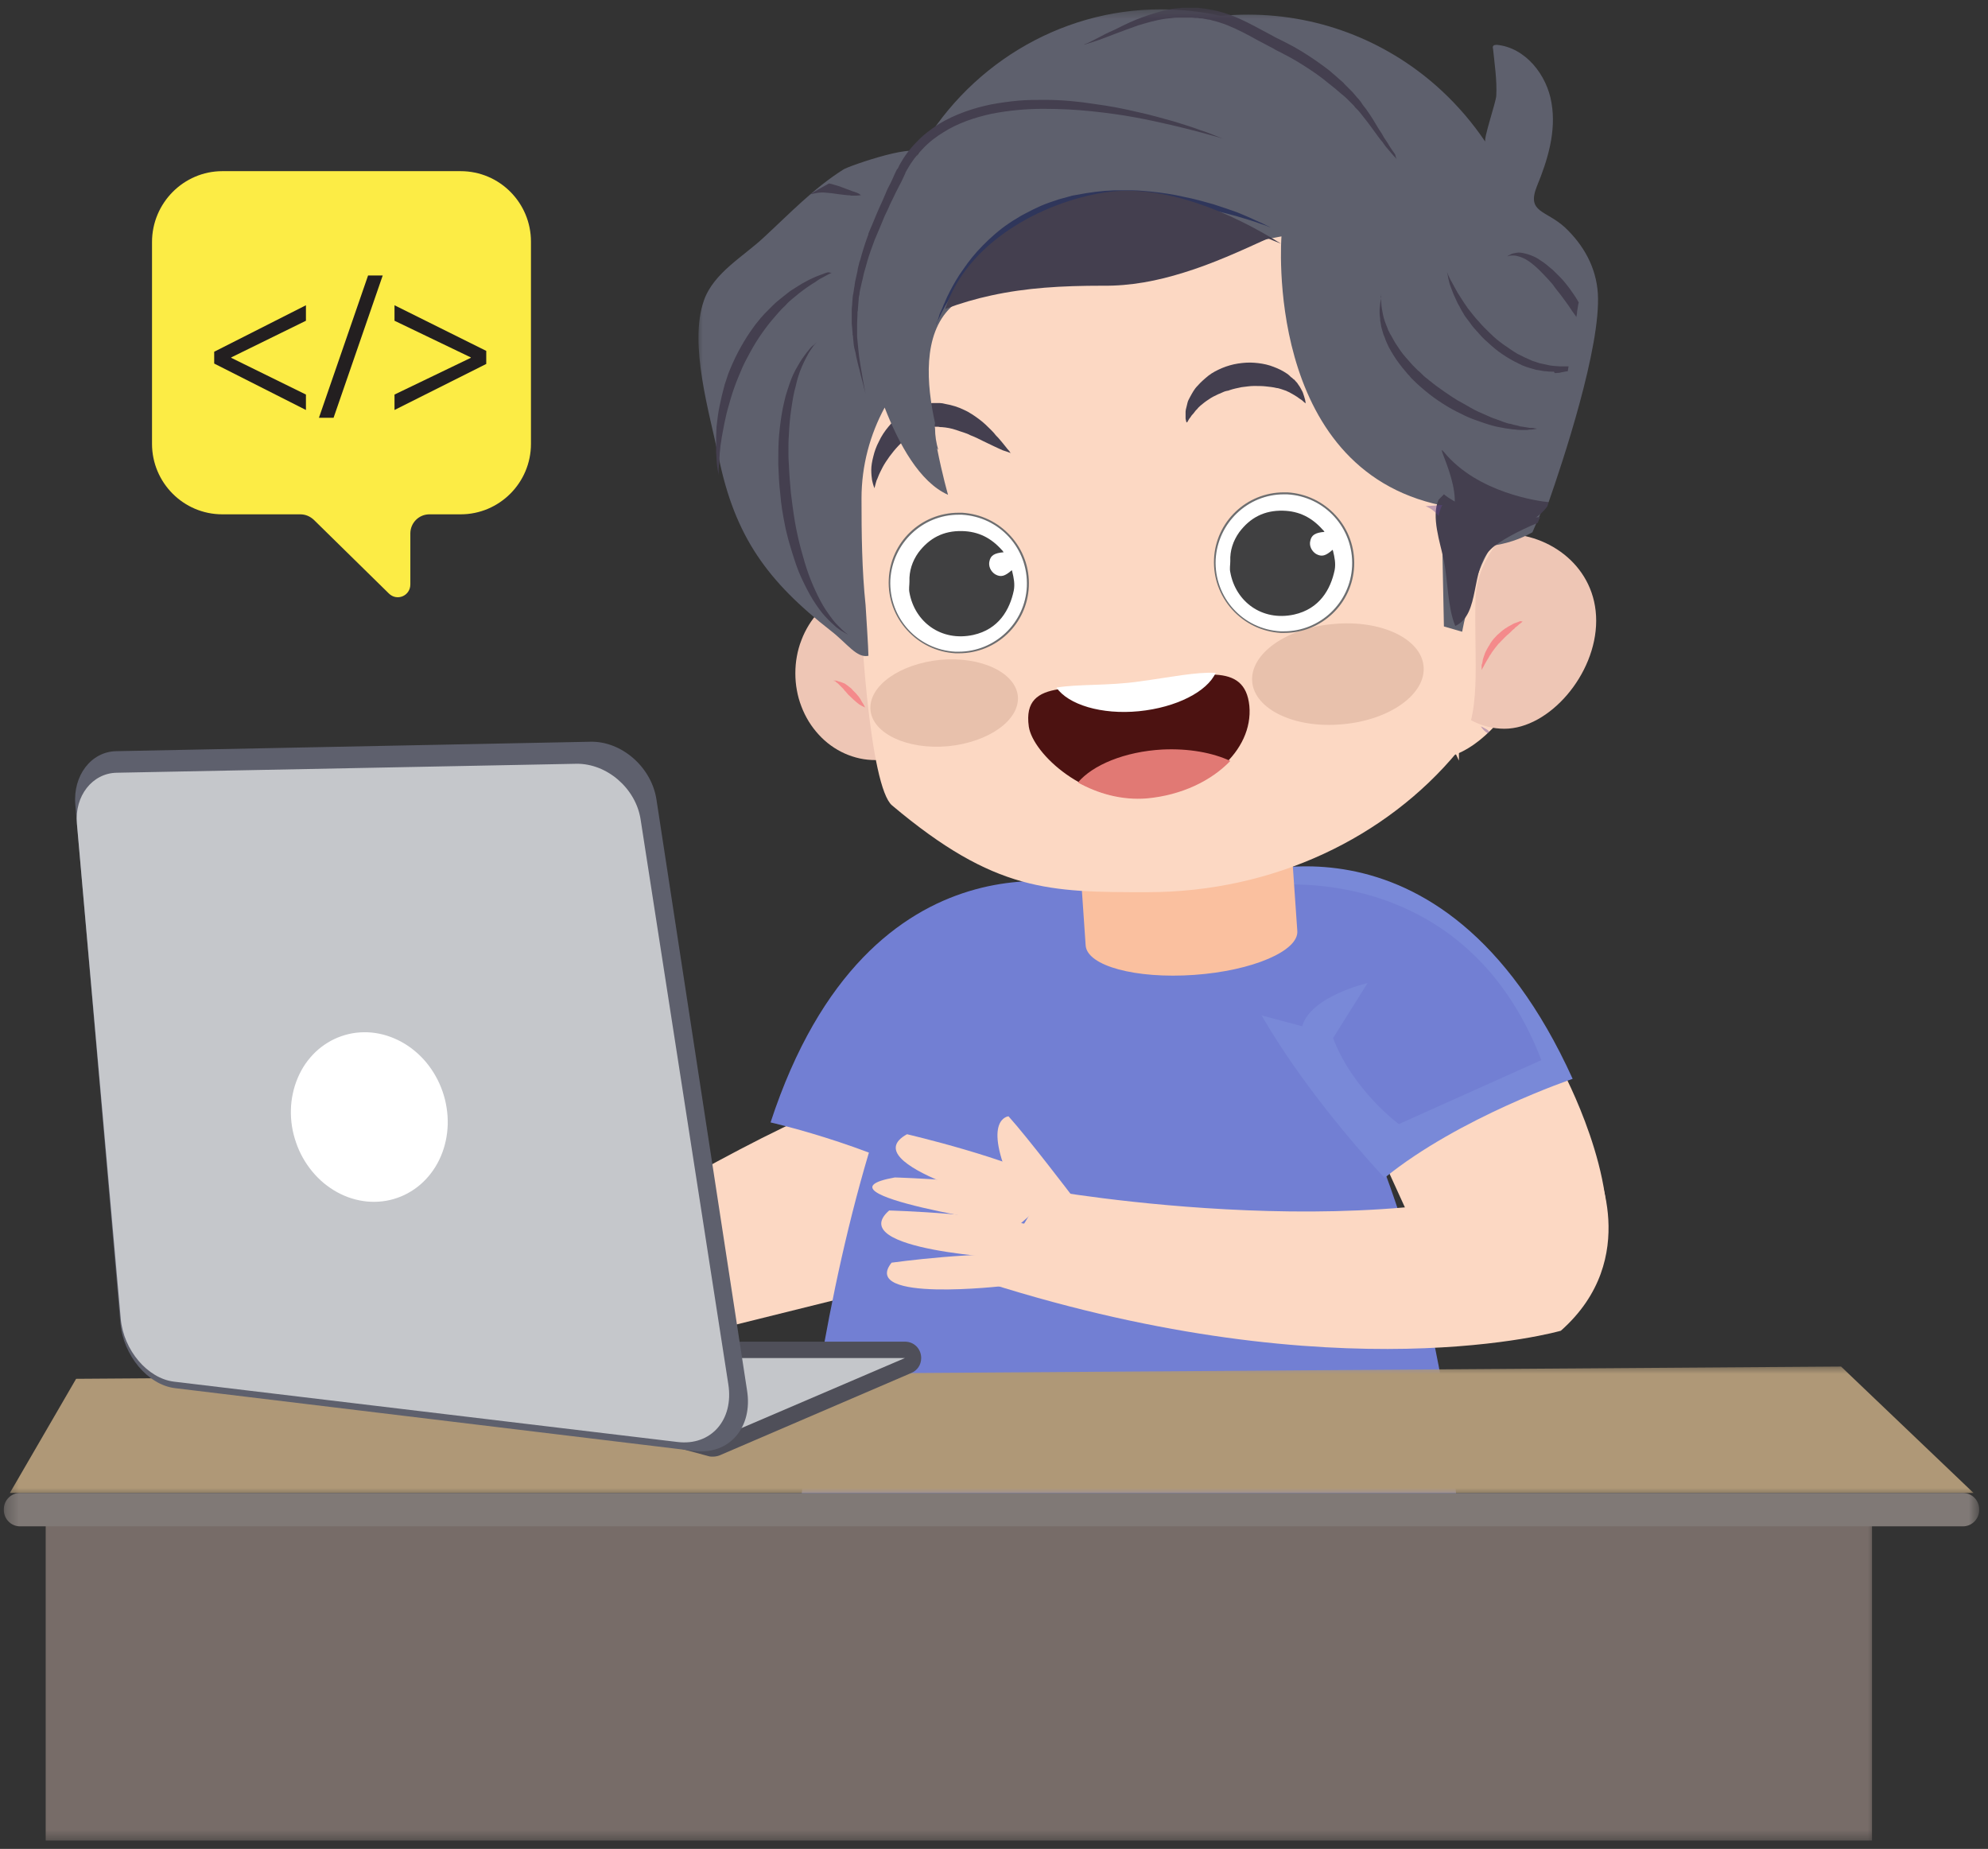 <svg width="157" height="146" viewBox="0 0 157 146" fill="none" xmlns="http://www.w3.org/2000/svg">
<rect x="0" y="0" width="157" height="146" fill="#333333" stroke="none"/>
<path d="M67.495 87.057C67.495 87.057 75.094 94.588 73.812 100.703L55.146 105.338L47.766 96.713C47.766 96.745 64.927 86.541 67.495 87.057Z" fill="#FCD8C3"/>
<path d="M123.396 84.547C123.396 84.547 128.047 93.203 126.667 99.031L113.354 100.61L108.932 90.922C108.963 90.922 121.63 83.615 123.396 84.547Z" fill="#FCD8C3"/>
<path d="M96.745 69.198C96.745 69.198 116.146 92.37 115.281 128.032C115.281 128.032 96.453 132.761 62.49 126.386C62.49 126.386 65.089 85 78.781 70.808C78.781 70.808 87.026 73.443 96.745 69.198Z" fill="#727FD3"/>
<path d="M96.87 69.516C96.87 69.516 113.771 62.214 124.198 85.193C124.198 85.193 115.25 88.219 109.349 93.01C109.349 93.047 94.401 77.24 96.87 69.516Z" fill="#7989D8"/>
<path d="M86.317 70.099C86.317 70.099 68.713 64.656 60.854 88.635C60.854 88.635 70.088 90.693 76.474 94.849C76.442 94.812 89.588 77.5 86.317 70.099Z" fill="#727FD3"/>
<path d="M123.266 105.084C123.266 105.084 105.885 110.136 78.047 101.318L82.5 93.948C82.5 93.948 110.599 99 125.927 91.792C125.896 91.823 129.745 99.355 123.266 105.084Z" fill="#FCD8C3"/>
<path d="M79.328 101.542C79.328 101.542 67.875 102.891 70.412 99.709C70.412 99.709 77.625 98.709 81.219 99.193L79.328 101.542Z" fill="#FCD8C3"/>
<path d="M79.969 99.386C79.969 99.386 66.594 98.771 70.219 95.589C70.219 95.589 78.688 95.813 82.63 97.068L79.969 99.386Z" fill="#FCD8C3"/>
<path d="M80.417 96.776C80.417 96.776 63.484 94.266 70.667 92.98C70.667 92.98 79.135 93.204 83.078 94.459L80.417 96.776Z" fill="#FCD8C3"/>
<path d="M80.193 95.234C80.193 95.234 67.302 91.948 71.63 89.567C71.63 89.567 79.807 91.468 83.37 93.495L80.193 95.234Z" fill="#FCD8C3"/>
<path d="M84.713 94.495C84.713 94.495 81.187 89.86 79.646 88.151C79.646 88.151 77.5 88.313 79.937 93.688C79.937 93.688 79.682 95.266 84.713 94.495Z" fill="#FCD8C3"/>
<path d="M99.823 69.969C99.823 69.969 115.505 67.552 121.729 83.714L110.469 88.766C110.469 88.766 106.844 86.094 105.276 81.974L108 77.63C108 77.63 103.511 78.656 102.839 81.042L95.49 79.078L99.5 74.151L99.823 69.969Z" fill="#727FD3"/>
<path d="M85.229 67.235L85.739 74.667C85.87 76.276 89.687 77.308 94.307 76.985C98.922 76.662 102.578 75.084 102.453 73.511L101.937 66.073L85.229 67.235Z" fill="#FAC09F"/>
<path d="M17.558 13.516H36.38C39.464 13.516 41.932 16.026 41.932 19.083V35.047C41.932 38.135 39.427 40.615 36.38 40.615H33.912C33.078 40.615 32.406 41.292 32.406 42.13V46.151C32.406 47.052 31.349 47.505 30.703 46.859L24.771 41.036C24.485 40.776 24.13 40.615 23.714 40.615H17.558C14.479 40.615 12.005 38.104 12.005 35.047V19.115C12.005 16.026 14.511 13.516 17.558 13.516Z" fill="#FCEC45"/>
<path d="M16.916 28.709V27.776L24.161 24.105V25.328L18.26 28.224V28.256L24.161 31.157V32.375L16.916 28.709Z" fill="#231F20"/>
<path d="M26.344 32.989H25.188L29.068 21.755H30.224L26.344 32.989Z" fill="#231F20"/>
<path d="M38.401 27.709V28.74L31.156 32.375V31.157L37.182 28.256V28.224L31.156 25.328V24.105L38.401 27.709Z" fill="#231F20"/>
<mask id="mask0_2482_10363" style="mask-type:luminance" maskUnits="userSpaceOnUse" x="0" y="107" width="157" height="12">
<path d="M0.333 107.667H156.302V118.334H0.333V107.667Z" fill="white"/>
</mask>
<g mask="url(#mask0_2482_10363)">
<path d="M145.396 107.912L155.854 117.891H0.781L6.011 108.881L145.396 107.912Z" fill="#AF9877"/>
</g>
<mask id="mask1_2482_10363" style="mask-type:luminance" maskUnits="userSpaceOnUse" x="3" y="118" width="146" height="28">
<path d="M3 118.333H148.333V145.479H3V118.333Z" fill="white"/>
</mask>
<g mask="url(#mask1_2482_10363)">
<path d="M147.839 145.343H3.609V119.177H147.839V145.343Z" fill="#776C68"/>
</g>
<mask id="mask2_2482_10363" style="mask-type:luminance" maskUnits="userSpaceOnUse" x="0" y="117" width="157" height="4">
<path d="M0.302 117H156.302V121H0.302V117Z" fill="white"/>
</mask>
<g mask="url(#mask2_2482_10363)">
<path d="M1.583 120.531H155.016C155.724 120.531 156.302 119.953 156.302 119.245V119.177C156.302 118.469 155.724 117.891 155.016 117.891H1.583C0.88 117.891 0.302 118.469 0.302 119.177V119.245C0.302 119.953 0.88 120.531 1.583 120.531Z" fill="#807976"/>
</g>
<path d="M113.422 59.828C113.422 59.828 115.474 60.219 118.266 57.094C121.052 53.974 115.089 51.078 115.089 51.078L113.422 59.828Z" fill="#FCD8C3"/>
<path d="M75.448 53.167C75.448 53.62 75.406 54.062 75.323 54.505C75.245 54.948 75.125 55.375 74.963 55.792C74.807 56.208 74.615 56.604 74.38 56.979C74.151 57.349 73.891 57.698 73.594 58.016C73.302 58.333 72.984 58.62 72.641 58.87C72.292 59.12 71.927 59.328 71.547 59.5C71.162 59.672 70.766 59.802 70.359 59.891C69.953 59.979 69.542 60.021 69.13 60.021C68.713 60.021 68.302 59.979 67.896 59.891C67.49 59.802 67.094 59.672 66.708 59.5C66.328 59.328 65.963 59.12 65.62 58.87C65.271 58.62 64.953 58.333 64.662 58.016C64.37 57.698 64.104 57.349 63.875 56.979C63.646 56.604 63.448 56.208 63.292 55.792C63.13 55.375 63.01 54.948 62.932 54.505C62.849 54.062 62.812 53.62 62.812 53.167C62.812 52.719 62.849 52.271 62.932 51.828C63.01 51.391 63.13 50.958 63.292 50.547C63.448 50.13 63.646 49.734 63.875 49.359C64.104 48.984 64.37 48.641 64.662 48.323C64.953 48 65.271 47.719 65.62 47.469C65.963 47.219 66.328 47.005 66.708 46.833C67.094 46.661 67.49 46.531 67.896 46.443C68.302 46.354 68.713 46.312 69.13 46.312C69.542 46.312 69.953 46.354 70.359 46.443C70.766 46.531 71.162 46.661 71.547 46.833C71.927 47.005 72.292 47.219 72.641 47.469C72.984 47.719 73.302 48 73.594 48.323C73.891 48.641 74.151 48.984 74.38 49.359C74.615 49.734 74.807 50.13 74.963 50.547C75.125 50.958 75.245 51.391 75.323 51.828C75.406 52.271 75.448 52.719 75.448 53.167Z" fill="#EEC6B5"/>
<path d="M126.057 49.016C126.057 53.266 122.339 57.547 118.807 57.547C115.25 57.547 112.396 54.099 112.396 49.854C112.396 45.604 115.281 42.161 118.807 42.161C122.37 42.13 126.057 44.766 126.057 49.016Z" fill="#EEC6B5"/>
<path d="M115.057 59.219C117.141 56.708 116.37 52.172 116.531 47.214C116.594 45.312 117.557 43.609 118.807 42.13C118.583 27.162 108.516 16.125 91.833 16.125C75 16.125 67.781 26.328 67.781 41.516C67.781 49.724 68.745 62.146 70.443 63.594C78.588 70.453 82.885 70.453 90.615 70.453C100.625 70.453 109.505 66.104 115.089 59.38C115.026 59.318 115.057 59.281 115.057 59.219Z" fill="#FCD8C3"/>
<path d="M115.057 59.38C115.057 59.318 115.057 59.281 115.057 59.219C115.057 59.281 115.026 59.318 115.057 59.38Z" stroke="#FCD8C3" stroke-width="0.321" stroke-miterlimit="10"/>
<path d="M79.838 35.786C79.838 35.786 79.776 35.755 79.682 35.724C79.583 35.693 79.422 35.625 79.198 35.562C79.005 35.469 78.75 35.37 78.495 35.24C78.234 35.115 77.948 34.984 77.625 34.823C77.307 34.661 76.984 34.5 76.635 34.37C76.474 34.276 76.281 34.214 76.088 34.146C75.989 34.115 75.896 34.083 75.797 34.052C75.703 34.021 75.609 33.984 75.51 33.953C75.125 33.823 74.771 33.76 74.391 33.729C74.291 33.729 74.198 33.729 74.099 33.698C74.005 33.698 73.906 33.698 73.812 33.698C73.713 33.698 73.62 33.729 73.521 33.729H73.364C73.364 33.729 73.427 33.729 73.396 33.729H73.364L73.266 33.76H73.135C73.104 33.76 73.073 33.76 73.041 33.792L72.911 33.823L72.786 33.859C72.625 33.922 72.463 34.021 72.302 34.115C71.984 34.307 71.661 34.531 71.375 34.792C70.797 35.307 70.317 35.917 69.963 36.464C69.771 36.755 69.641 37.01 69.516 37.271C69.385 37.526 69.323 37.75 69.224 37.943C69.161 38.135 69.13 38.297 69.099 38.396C69.062 38.526 69.062 38.557 69.062 38.557C69.062 38.557 69.031 38.49 69 38.396C68.969 38.297 68.906 38.104 68.87 37.911C68.838 37.688 68.807 37.432 68.807 37.109C68.807 36.786 68.87 36.432 68.969 36.047C69.062 35.661 69.192 35.276 69.416 34.854C69.609 34.438 69.864 34.052 70.187 33.667C70.505 33.276 70.891 32.891 71.344 32.604C71.791 32.281 72.333 32.021 72.942 31.896H73.172L73.396 31.859L73.62 31.828C73.651 31.828 73.682 31.828 73.713 31.828H73.812C73.937 31.828 74.099 31.828 74.229 31.828C74.354 31.828 74.516 31.859 74.646 31.896C75.192 31.99 75.703 32.151 76.151 32.375C76.281 32.443 76.375 32.474 76.474 32.536C76.567 32.604 76.698 32.667 76.791 32.729C76.984 32.859 77.177 32.99 77.338 33.115C77.692 33.375 77.979 33.667 78.239 33.922C78.364 34.052 78.495 34.177 78.588 34.307C78.687 34.438 78.812 34.531 78.911 34.661C79.104 34.885 79.266 35.078 79.391 35.24C79.521 35.401 79.614 35.531 79.713 35.625C79.776 35.755 79.838 35.786 79.838 35.786Z" fill="#443F4F"/>
<path d="M93.698 33.374C93.698 33.374 93.698 33.312 93.662 33.213C93.662 33.182 93.63 33.114 93.63 33.052C93.63 33.02 93.63 32.989 93.63 32.958C93.63 32.921 93.63 32.859 93.63 32.828C93.63 32.729 93.63 32.635 93.63 32.505C93.63 32.411 93.662 32.281 93.698 32.151C93.729 32.02 93.761 31.895 93.792 31.765C93.823 31.635 93.922 31.474 93.984 31.349C94.146 31.057 94.308 30.734 94.563 30.479C94.818 30.187 95.109 29.932 95.427 29.671C95.75 29.416 96.136 29.224 96.516 29.062C96.901 28.901 97.354 28.77 97.771 28.708C98.188 28.645 98.636 28.609 99.052 28.645C99.469 28.677 99.886 28.739 100.302 28.869C100.688 29 101.073 29.156 101.391 29.349C101.552 29.448 101.714 29.546 101.844 29.671C101.906 29.739 101.969 29.802 102.037 29.833C102.099 29.901 102.162 29.963 102.229 29.994C102.323 30.125 102.453 30.218 102.516 30.349C102.61 30.479 102.677 30.573 102.74 30.703C102.802 30.833 102.87 30.927 102.901 31.026C102.932 31.119 102.964 31.218 102.995 31.312C102.995 31.349 103.031 31.411 103.031 31.442C103.031 31.474 103.063 31.51 103.063 31.541C103.063 31.604 103.094 31.666 103.094 31.703C103.094 31.796 103.125 31.859 103.125 31.859C103.125 31.859 103.094 31.828 102.995 31.765C102.932 31.703 102.839 31.604 102.677 31.51C102.61 31.474 102.547 31.411 102.453 31.349C102.354 31.281 102.292 31.25 102.193 31.187C102.099 31.119 102 31.088 101.906 31.026C101.813 30.958 101.682 30.927 101.583 30.864C101.458 30.833 101.328 30.765 101.203 30.734C101.073 30.703 100.943 30.64 100.818 30.64C100.557 30.573 100.24 30.541 99.948 30.51C99.662 30.479 99.339 30.479 99.021 30.479C98.698 30.479 98.38 30.541 98.058 30.573C97.734 30.64 97.417 30.703 97.125 30.802C97.063 30.833 96.969 30.864 96.901 30.864L96.776 30.895L96.677 30.927C96.615 30.958 96.516 30.994 96.453 31.026C96.391 31.057 96.328 31.088 96.229 31.119C95.943 31.25 95.683 31.38 95.459 31.541C95.203 31.703 95.011 31.859 94.818 32.02C94.724 32.119 94.625 32.182 94.563 32.281C94.464 32.374 94.401 32.442 94.339 32.536C94.271 32.635 94.209 32.697 94.146 32.765C94.078 32.828 94.047 32.921 93.984 32.989C93.922 33.052 93.891 33.114 93.854 33.182C93.823 33.244 93.792 33.276 93.761 33.343C93.729 33.312 93.698 33.374 93.698 33.374Z" fill="#443F4F"/>
<path d="M65.823 53.745C65.823 53.745 65.891 53.745 65.984 53.745C66.016 53.745 66.083 53.745 66.146 53.782C66.177 53.782 66.208 53.813 66.239 53.813C66.276 53.813 66.307 53.844 66.37 53.844C66.432 53.875 66.531 53.907 66.625 53.943C66.724 53.974 66.786 54.037 66.885 54.099C66.979 54.167 67.041 54.23 67.141 54.297C67.234 54.36 67.302 54.453 67.364 54.521C67.427 54.584 67.526 54.683 67.588 54.745C67.651 54.808 67.719 54.907 67.781 54.969C67.911 55.13 68.005 55.292 68.067 55.422C68.166 55.552 68.229 55.677 68.26 55.745C68.297 55.839 68.328 55.87 68.328 55.87C68.328 55.87 68.26 55.839 68.198 55.808C68.104 55.776 68.005 55.709 67.844 55.615C67.588 55.422 67.266 55.13 66.979 54.844C66.916 54.776 66.849 54.683 66.786 54.615C66.724 54.552 66.656 54.49 66.594 54.391C66.531 54.328 66.469 54.261 66.401 54.198C66.338 54.136 66.276 54.068 66.239 54.037C66.177 53.974 66.146 53.943 66.083 53.907C66.047 53.875 65.984 53.813 65.953 53.782C65.859 53.782 65.823 53.745 65.823 53.745Z" fill="#F48A8B"/>
<path d="M120.25 49.078C120.25 49.078 120.187 49.146 120.057 49.24C119.995 49.276 119.932 49.339 119.864 49.401C119.833 49.432 119.802 49.469 119.739 49.5C119.708 49.531 119.64 49.562 119.609 49.63C119.515 49.693 119.417 49.786 119.323 49.885C119.224 49.979 119.13 50.078 119 50.177C118.937 50.24 118.906 50.271 118.838 50.333C118.776 50.401 118.745 50.432 118.682 50.495C118.614 50.562 118.583 50.594 118.521 50.656C118.453 50.724 118.422 50.786 118.359 50.818C118.265 50.948 118.167 51.042 118.073 51.172C117.974 51.302 117.88 51.432 117.812 51.526C117.75 51.656 117.656 51.75 117.588 51.88C117.557 51.943 117.526 52.01 117.495 52.042C117.463 52.104 117.427 52.141 117.396 52.203C117.333 52.297 117.302 52.396 117.234 52.49C117.203 52.526 117.203 52.589 117.172 52.62C117.14 52.651 117.14 52.688 117.109 52.719C117.047 52.844 117.01 52.911 117.01 52.911C117.01 52.911 117.01 52.812 117.01 52.688C117.01 52.651 117.01 52.62 117.01 52.557C117.01 52.526 117.01 52.458 117.047 52.427C117.047 52.365 117.078 52.333 117.078 52.266C117.078 52.203 117.109 52.141 117.109 52.073C117.14 52.01 117.14 51.943 117.172 51.88C117.203 51.818 117.203 51.75 117.239 51.688C117.271 51.557 117.364 51.396 117.427 51.271C117.463 51.203 117.495 51.141 117.557 51.042C117.588 50.979 117.656 50.917 117.687 50.818C117.781 50.688 117.88 50.531 118.005 50.401C118.135 50.271 118.229 50.141 118.359 50.047C118.489 49.917 118.614 49.823 118.745 49.724C118.807 49.661 118.875 49.63 118.937 49.594C119 49.562 119.068 49.5 119.13 49.469C119.255 49.401 119.385 49.339 119.484 49.276C119.547 49.24 119.609 49.208 119.64 49.208C119.708 49.177 119.739 49.177 119.802 49.146C119.901 49.115 119.995 49.078 120.057 49.047C120.187 49.078 120.25 49.078 120.25 49.078Z" fill="#F48A8B"/>
<mask id="mask3_2482_10363" style="mask-type:luminance" maskUnits="userSpaceOnUse" x="55" y="0" width="72" height="54">
<path d="M55 0.479H127V53H55V0.479Z" fill="white"/>
</mask>
<g mask="url(#mask3_2482_10363)">
<path d="M126.188 23.172C126.057 21.115 125.063 19.344 123.589 17.959C122.078 16.573 120.542 16.802 121.375 14.709C122.24 12.615 122.912 10.365 122.531 8.141C122.177 5.922 120.474 3.766 118.229 3.542C118.136 3.542 118.005 3.542 117.943 3.605C117.88 3.667 117.88 3.766 117.912 3.86C118.037 5.084 118.229 6.339 118.167 7.563C118.136 8.079 117.141 10.974 117.302 11.198C116.307 9.719 115.151 8.37 113.87 7.177C109.859 3.443 104.474 1.157 98.573 1.157C97.833 1.157 97.094 1.193 96.391 1.256C94.849 0.901 93.281 0.74 91.641 0.74C83.594 0.74 76.219 5.308 72.401 12.36C73.135 11.006 67.01 13.099 66.594 13.391C64.255 14.87 62.359 16.865 60.339 18.73C58.734 20.245 56.365 21.532 55.594 23.719C54.375 27.162 56.042 32.636 56.75 36.078C58.031 42.386 60.63 45.928 65.63 49.823C66.948 50.849 67.651 51.98 68.583 51.787C68.583 51.235 68.391 48.339 68.359 47.792C68.068 44.995 68.037 42.193 68.037 39.36C68.037 36.756 68.714 34.308 69.865 32.183C70.99 35.078 72.625 38.073 74.87 39.073C74.87 39.073 74.422 37.526 74.005 35.401C74.037 35.433 74.068 35.5 74.099 35.532C73.938 34.985 73.844 34.407 73.844 33.823C73.813 33.698 73.813 33.537 73.844 33.407C73.172 30.381 72.849 26.422 75.094 24.266C79.037 20.532 85.677 22.594 91.677 20.953C97.703 19.276 101.203 18.667 101.203 18.667C101.203 18.667 99.755 36.98 113.839 39.907L113.901 43.032L114.031 49.469L115.474 49.886C115.474 49.886 116.245 45.474 117.813 43.094C119 42.933 120.057 42.578 121.021 42.032C121.313 41.355 121.599 40.714 121.886 40.037C121.984 39.844 122.146 39.714 122.302 39.651C123.396 36.532 126.443 27.391 126.188 23.172Z" fill="#5E606D"/>
</g>
<path d="M73.906 25.651C73.906 25.651 73.938 25.521 74.037 25.328C74.068 25.234 74.13 25.104 74.162 24.943C74.198 24.781 74.292 24.62 74.391 24.396C74.422 24.297 74.484 24.203 74.516 24.073C74.578 23.979 74.615 23.849 74.677 23.719C74.74 23.588 74.771 23.495 74.838 23.365C74.901 23.234 74.963 23.109 75.031 22.979C75.318 22.432 75.641 21.854 76.088 21.24C76.505 20.63 77.016 19.984 77.625 19.375C78.234 18.76 78.912 18.151 79.682 17.635C79.875 17.505 80.062 17.38 80.292 17.25C80.484 17.12 80.708 16.995 80.901 16.896C81.318 16.672 81.766 16.448 82.213 16.25C82.662 16.057 83.146 15.901 83.625 15.74C83.849 15.672 84.104 15.609 84.328 15.547L84.682 15.448L85.037 15.385C86.031 15.193 87.026 15.062 87.984 15.031C88.245 15.031 88.469 15.031 88.724 15.031C88.979 15.031 89.203 15.031 89.463 15.031C89.943 15.031 90.422 15.094 90.875 15.125C91.802 15.224 92.672 15.349 93.505 15.547C94.338 15.703 95.109 15.932 95.812 16.125C96.516 16.349 97.162 16.573 97.703 16.766C98.25 16.995 98.729 17.188 99.115 17.38C99.5 17.542 99.823 17.703 100.016 17.797C100.208 17.896 100.333 17.958 100.333 17.958C100.333 17.958 100.208 17.927 100.016 17.828C99.792 17.766 99.469 17.635 99.083 17.505C98.667 17.38 98.188 17.219 97.609 17.057C97.031 16.896 96.391 16.734 95.682 16.573C95.333 16.479 94.948 16.412 94.562 16.349C94.177 16.287 93.792 16.188 93.375 16.125C92.542 15.995 91.677 15.901 90.776 15.833C89.88 15.771 88.948 15.771 88.021 15.802C87.088 15.865 86.125 15.963 85.198 16.156C84.266 16.349 83.338 16.604 82.469 16.958C81.604 17.312 80.771 17.734 80.031 18.213C79.297 18.698 78.588 19.245 78.01 19.792C77.724 20.083 77.438 20.37 77.177 20.63C77.052 20.76 76.922 20.917 76.792 21.047C76.667 21.177 76.568 21.338 76.443 21.469C75.99 22.047 75.609 22.562 75.287 23.078C75.224 23.203 75.125 23.333 75.062 23.427C75 23.557 74.932 23.656 74.87 23.781C74.807 23.88 74.74 24.01 74.677 24.104C74.615 24.203 74.578 24.297 74.516 24.396C74.422 24.588 74.323 24.75 74.26 24.912C74.198 25.073 74.13 25.198 74.068 25.297C73.969 25.552 73.906 25.651 73.906 25.651Z" fill="#2F365B"/>
<path d="M96.615 10.974C96.615 10.974 96.453 10.912 96.135 10.813C95.812 10.719 95.333 10.589 94.724 10.427C94.115 10.266 93.375 10.073 92.542 9.881C91.677 9.688 90.713 9.464 89.656 9.271C88.599 9.073 87.443 8.917 86.224 8.787C85.005 8.657 83.719 8.594 82.375 8.594C81.057 8.594 79.682 8.719 78.333 8.979C76.984 9.271 75.641 9.719 74.484 10.459C73.906 10.813 73.359 11.229 72.88 11.745C72.401 12.229 71.984 12.776 71.662 13.354L71.531 13.584L71.5 13.646V13.677L71.438 13.808C71.375 13.969 71.276 14.13 71.213 14.292C71.052 14.61 70.891 14.901 70.734 15.224C70.573 15.547 70.443 15.834 70.281 16.157C70.156 16.48 69.995 16.766 69.865 17.058C69.74 17.349 69.609 17.667 69.479 17.99C69.417 18.151 69.354 18.282 69.287 18.443C69.255 18.506 69.224 18.605 69.193 18.667C69.162 18.73 69.13 18.828 69.094 18.891C68.87 19.506 68.646 20.084 68.484 20.662C68.453 20.823 68.391 20.953 68.359 21.115C68.328 21.177 68.328 21.24 68.297 21.339C68.26 21.401 68.26 21.5 68.229 21.563C68.167 21.855 68.104 22.141 68.037 22.401C68.005 22.526 67.974 22.688 67.943 22.818C67.912 22.948 67.875 23.11 67.875 23.235C67.844 23.365 67.812 23.495 67.812 23.657C67.812 23.782 67.781 23.912 67.781 24.042C67.781 24.172 67.75 24.297 67.75 24.427C67.75 24.49 67.75 24.558 67.719 24.62C67.719 24.683 67.719 24.75 67.719 24.813C67.719 25.073 67.688 25.328 67.688 25.552C67.688 25.813 67.688 26.037 67.688 26.261C67.688 26.328 67.688 26.391 67.688 26.422C67.688 26.49 67.688 26.552 67.688 26.584C67.688 26.683 67.719 26.808 67.719 26.907C67.719 27 67.75 27.131 67.75 27.23C67.75 27.323 67.781 27.422 67.781 27.547C67.812 27.745 67.812 27.938 67.844 28.131C67.912 28.516 67.943 28.839 68.005 29.157C68.104 29.771 68.198 30.256 68.26 30.605C68.328 30.927 68.359 31.12 68.359 31.12C68.359 31.12 68.328 30.959 68.229 30.605C68.167 30.287 68.005 29.802 67.875 29.193C67.781 28.901 67.719 28.547 67.62 28.162C67.588 27.969 67.557 27.776 67.495 27.584C67.458 27.485 67.458 27.391 67.427 27.261C67.427 27.162 67.396 27.037 67.396 26.938C67.396 26.844 67.365 26.714 67.365 26.615C67.365 26.552 67.365 26.49 67.333 26.453C67.333 26.391 67.333 26.328 67.333 26.292C67.302 26.068 67.302 25.813 67.266 25.552C67.266 25.297 67.266 25.037 67.266 24.782C67.266 24.719 67.266 24.651 67.266 24.589C67.266 24.526 67.266 24.459 67.266 24.396C67.266 24.266 67.302 24.136 67.302 23.98C67.302 23.849 67.333 23.688 67.333 23.558C67.333 23.427 67.365 23.271 67.396 23.141C67.427 23.011 67.427 22.849 67.458 22.724C67.495 22.594 67.495 22.433 67.526 22.271C67.588 21.98 67.651 21.693 67.719 21.401C67.719 21.339 67.75 21.24 67.75 21.177C67.781 21.115 67.781 21.016 67.812 20.953C67.844 20.792 67.875 20.662 67.943 20.5C68.104 19.891 68.297 19.276 68.521 18.667C68.552 18.605 68.583 18.506 68.583 18.443C68.615 18.375 68.646 18.282 68.677 18.214C68.745 18.058 68.807 17.896 68.87 17.766C69 17.443 69.13 17.12 69.255 16.834C69.385 16.511 69.547 16.188 69.672 15.901C69.802 15.579 69.963 15.255 70.088 14.933C70.25 14.61 70.412 14.323 70.542 14C70.604 13.839 70.698 13.677 70.766 13.516L70.828 13.391L70.859 13.354L70.891 13.323L70.927 13.261L71.052 13C71.406 12.36 71.854 11.745 72.401 11.198C72.912 10.651 73.521 10.204 74.162 9.782C75.448 9.011 76.891 8.526 78.302 8.24C79.005 8.11 79.713 8.016 80.417 7.948C81.125 7.886 81.828 7.886 82.5 7.886C83.88 7.886 85.198 8.016 86.417 8.209C87.635 8.37 88.787 8.594 89.849 8.849C90.906 9.073 91.87 9.365 92.703 9.589C93.537 9.849 94.271 10.073 94.849 10.297C95.458 10.49 95.906 10.683 96.229 10.813C96.453 10.912 96.615 10.974 96.615 10.974Z" fill="#443F4F"/>
<path d="M67.687 15.224C67.588 15.193 67.427 15.125 67.302 15.094C67.141 15.031 66.979 14.963 66.786 14.901C66.594 14.838 66.401 14.74 66.177 14.677C65.953 14.609 65.729 14.547 65.474 14.484C64.958 14.771 64.479 15.031 63.963 15.349L64.094 15.318H64.156L64.255 15.287C64.38 15.255 64.479 15.255 64.604 15.224C64.828 15.193 65.088 15.193 65.312 15.224C65.791 15.255 66.239 15.349 66.656 15.385C66.755 15.385 66.849 15.417 66.948 15.417C67.041 15.417 67.141 15.417 67.203 15.448C67.364 15.448 67.526 15.448 67.651 15.448C67.781 15.448 67.875 15.417 67.942 15.417C68.005 15.417 68.036 15.417 68.036 15.417C68.036 15.417 68.005 15.417 67.942 15.385C67.911 15.318 67.812 15.287 67.687 15.224Z" fill="#443F4F"/>
<mask id="mask4_2482_10363" style="mask-type:luminance" maskUnits="userSpaceOnUse" x="84" y="0" width="28" height="14">
<path d="M84.334 0.479H111V13H84.334V0.479Z" fill="white"/>
</mask>
<g mask="url(#mask4_2482_10363)">
<path d="M110.307 12.584C110.307 12.584 110.245 12.485 110.083 12.329C110.021 12.261 109.922 12.136 109.828 12.037C109.735 11.907 109.604 11.782 109.474 11.62C109.412 11.552 109.349 11.459 109.281 11.36C109.219 11.266 109.156 11.167 109.057 11.073C108.896 10.881 108.74 10.651 108.578 10.428C108.255 9.974 107.87 9.464 107.453 8.948C107.36 8.818 107.229 8.688 107.104 8.563C107.037 8.495 106.974 8.433 106.943 8.37C106.875 8.302 106.813 8.24 106.75 8.172C106.62 8.047 106.495 7.917 106.365 7.787C106.235 7.662 106.078 7.532 105.917 7.401C105.849 7.339 105.755 7.271 105.693 7.209C105.625 7.146 105.531 7.078 105.469 7.016C105.307 6.886 105.146 6.761 104.985 6.631C104.823 6.5 104.667 6.37 104.505 6.245C104.344 6.115 104.151 5.985 103.99 5.86C103.287 5.375 102.547 4.891 101.776 4.474C101.583 4.375 101.391 4.282 101.167 4.151C100.974 4.052 100.75 3.959 100.557 3.828C100.365 3.735 100.141 3.605 99.948 3.506L99.339 3.188C98.537 2.735 97.734 2.318 96.938 1.995C96.516 1.834 96.136 1.703 95.719 1.61C95.62 1.578 95.526 1.542 95.396 1.542C95.297 1.511 95.203 1.511 95.073 1.48C94.979 1.448 94.88 1.448 94.755 1.448L94.594 1.417H94.563H94.433C94.339 1.417 94.209 1.386 94.115 1.386H93.953C93.891 1.386 93.854 1.386 93.792 1.386C93.698 1.386 93.599 1.386 93.505 1.386H93.183C92.99 1.386 92.797 1.386 92.604 1.417C92.412 1.448 92.219 1.448 92.026 1.48C91.834 1.511 91.641 1.542 91.484 1.578C91.292 1.61 91.13 1.672 90.938 1.703C90.584 1.802 90.234 1.896 89.912 1.995C89.271 2.219 88.662 2.448 88.146 2.641C87.636 2.834 87.151 3.026 86.802 3.151C86.417 3.282 86.125 3.381 85.901 3.443C85.709 3.506 85.584 3.542 85.584 3.542C85.584 3.542 85.677 3.474 85.87 3.412C86.063 3.313 86.349 3.188 86.703 2.995C87.058 2.797 87.505 2.573 88.021 2.349C88.531 2.094 89.109 1.802 89.75 1.542C90.391 1.287 91.13 1.032 91.901 0.839C92.094 0.771 92.318 0.771 92.511 0.709C92.703 0.677 92.927 0.641 93.151 0.641L93.313 0.61H93.469C93.568 0.61 93.698 0.61 93.792 0.61C93.922 0.61 94.016 0.61 94.115 0.61C94.209 0.61 94.339 0.61 94.433 0.61H94.625L94.787 0.641C94.917 0.641 95.011 0.677 95.141 0.677C95.266 0.709 95.365 0.709 95.49 0.74C95.62 0.771 95.719 0.771 95.844 0.802C96.292 0.901 96.745 1.032 97.193 1.193C98.058 1.511 98.891 1.964 99.724 2.412L100.333 2.735C100.526 2.834 100.719 2.959 100.943 3.058L101.266 3.219L101.583 3.381C101.776 3.474 102 3.605 102.193 3.703C102.995 4.151 103.766 4.667 104.474 5.183C104.63 5.308 104.823 5.438 104.985 5.568C105.146 5.698 105.307 5.86 105.469 5.985C105.625 6.115 105.787 6.276 105.948 6.407C106.011 6.469 106.11 6.532 106.172 6.631C106.235 6.693 106.302 6.761 106.396 6.855C106.526 6.985 106.688 7.146 106.813 7.271C106.943 7.433 107.068 7.563 107.198 7.724C107.261 7.787 107.328 7.855 107.391 7.948C107.453 8.016 107.521 8.11 107.552 8.172C107.646 8.334 107.776 8.464 107.87 8.594C108.287 9.172 108.61 9.719 108.896 10.204C109.057 10.427 109.188 10.651 109.313 10.881C109.38 10.974 109.443 11.073 109.505 11.167C109.573 11.266 109.636 11.36 109.667 11.428C109.766 11.584 109.86 11.745 109.958 11.875C110.052 12.006 110.115 12.099 110.182 12.198C110.245 12.485 110.307 12.584 110.307 12.584Z" fill="#443F4F"/>
</g>
<path d="M109.057 23.203C109.057 23.203 109.057 23.271 109.057 23.396C109.057 23.526 109.057 23.719 109.089 23.979C109.089 24.203 109.156 24.49 109.219 24.844C109.281 25.167 109.412 25.521 109.573 25.906C109.604 26.005 109.636 26.099 109.698 26.198C109.734 26.292 109.797 26.391 109.859 26.49C109.958 26.682 110.083 26.875 110.182 27.068C110.438 27.453 110.693 27.87 111.047 28.255C111.208 28.448 111.401 28.646 111.563 28.838C111.656 28.932 111.75 29.031 111.849 29.125L111.979 29.255L112.136 29.385C112.234 29.479 112.328 29.578 112.427 29.672C112.521 29.771 112.62 29.833 112.745 29.932C112.844 30.026 112.938 30.094 113.068 30.188C113.162 30.287 113.292 30.349 113.391 30.448C113.615 30.604 113.839 30.766 114.063 30.927C114.287 31.088 114.511 31.219 114.734 31.38C114.833 31.443 114.958 31.51 115.089 31.604C115.219 31.667 115.313 31.734 115.443 31.797C115.667 31.927 115.891 32.057 116.115 32.182C116.563 32.443 117.011 32.635 117.464 32.828C117.688 32.922 117.88 33.021 118.104 33.083C118.297 33.151 118.521 33.245 118.714 33.312C118.807 33.344 118.906 33.375 119 33.406C119.099 33.438 119.193 33.469 119.292 33.469C119.484 33.536 119.641 33.568 119.802 33.599C119.901 33.63 119.964 33.63 120.026 33.667C120.094 33.667 120.188 33.698 120.25 33.698C120.318 33.698 120.38 33.729 120.443 33.729C120.511 33.729 120.573 33.76 120.636 33.76C120.766 33.792 120.859 33.792 120.958 33.792C121.052 33.792 121.12 33.792 121.182 33.823C121.313 33.823 121.375 33.859 121.375 33.859C121.375 33.859 121.313 33.859 121.182 33.891C121.12 33.891 121.021 33.922 120.927 33.922C120.828 33.922 120.734 33.922 120.604 33.953C120.542 33.953 120.474 33.953 120.412 33.953C120.349 33.953 120.287 33.953 120.188 33.953C120.026 33.953 119.865 33.953 119.708 33.922C119.547 33.922 119.354 33.891 119.162 33.859C119.068 33.859 118.969 33.823 118.875 33.823C118.776 33.792 118.682 33.792 118.552 33.76C118.136 33.698 117.688 33.568 117.203 33.406C116.724 33.245 116.245 33.083 115.761 32.859C115.281 32.635 114.766 32.375 114.287 32.089C113.807 31.797 113.323 31.474 112.875 31.12C112.427 30.766 111.979 30.38 111.594 29.995L111.432 29.833L111.302 29.672C111.208 29.578 111.109 29.479 111.016 29.349C110.823 29.125 110.662 28.932 110.5 28.708C110.182 28.292 109.891 27.807 109.667 27.391C109.573 27.162 109.443 26.938 109.38 26.713C109.349 26.615 109.281 26.49 109.25 26.391C109.219 26.292 109.188 26.167 109.156 26.068C109.089 25.875 109.057 25.651 109.026 25.458C108.995 25.359 108.995 25.266 108.995 25.167C108.995 25.073 108.964 24.974 108.964 24.912C108.932 24.557 108.964 24.266 108.995 24.01C109.026 23.75 109.057 23.557 109.089 23.427C109.026 23.271 109.057 23.203 109.057 23.203Z" fill="#443F4F"/>
<path d="M122.948 29.448C123.042 29.448 123.141 29.448 123.235 29.417C123.427 29.385 123.589 29.349 123.75 29.318C123.781 29.318 123.781 29.318 123.813 29.318C123.844 29.193 123.844 29.062 123.875 28.932C123.813 28.932 123.75 28.932 123.682 28.932C123.521 28.932 123.365 28.932 123.203 28.932C122.88 28.901 122.495 28.901 122.146 28.802C121.953 28.771 121.761 28.708 121.568 28.677C121.469 28.646 121.375 28.609 121.276 28.578C121.182 28.547 121.083 28.516 120.99 28.484C120.604 28.323 120.219 28.13 119.833 27.938C119.448 27.708 119.099 27.453 118.714 27.193C118.36 26.938 118.005 26.646 117.688 26.328C117.365 26.005 117.047 25.713 116.787 25.391C116.63 25.234 116.5 25.073 116.37 24.912C116.245 24.75 116.115 24.588 115.985 24.427C115.922 24.365 115.86 24.266 115.828 24.203C115.761 24.135 115.729 24.042 115.667 23.979C115.568 23.818 115.474 23.688 115.375 23.526C115.182 23.234 115.026 22.979 114.896 22.724C114.766 22.463 114.641 22.271 114.542 22.078C114.448 21.885 114.38 21.755 114.349 21.662C114.318 21.562 114.287 21.5 114.287 21.5C114.287 21.5 114.287 21.562 114.318 21.662C114.349 21.755 114.349 21.917 114.417 22.141C114.448 22.333 114.542 22.594 114.641 22.849C114.735 23.109 114.865 23.427 115.026 23.75C115.089 23.912 115.182 24.073 115.281 24.234C115.313 24.333 115.375 24.396 115.412 24.49C115.474 24.588 115.505 24.651 115.568 24.75C115.667 24.943 115.792 25.104 115.922 25.266C115.985 25.359 116.052 25.427 116.115 25.521C116.177 25.62 116.245 25.713 116.307 25.781C116.37 25.875 116.438 25.938 116.531 26.037C116.594 26.135 116.693 26.198 116.755 26.292C116.917 26.49 117.078 26.646 117.24 26.807C117.589 27.13 117.943 27.453 118.328 27.745C118.714 28.031 119.13 28.292 119.547 28.516C119.641 28.578 119.771 28.609 119.865 28.677C119.964 28.74 120.094 28.771 120.188 28.838C120.287 28.87 120.412 28.932 120.511 28.963C120.604 29 120.735 29.031 120.828 29.062C120.927 29.094 121.052 29.125 121.151 29.156C121.245 29.193 121.375 29.224 121.469 29.224C121.693 29.255 121.886 29.318 122.115 29.318C122.302 29.349 122.531 29.349 122.724 29.349C122.755 29.479 122.849 29.479 122.948 29.448Z" fill="#443F4F"/>
<path d="M123.266 23.302C123.49 23.588 123.682 23.88 123.875 24.135C124.068 24.427 124.26 24.718 124.453 24.974C124.453 25.005 124.484 25.005 124.484 25.036C124.516 24.911 124.547 24.781 124.547 24.619C124.583 24.427 124.615 24.203 124.646 24.01C124.646 23.979 124.677 23.942 124.677 23.88C124.646 23.817 124.583 23.718 124.547 23.656C124.359 23.333 124.13 23.041 123.938 22.755C123.714 22.463 123.49 22.172 123.234 21.916C123.104 21.786 122.979 21.661 122.849 21.531C122.719 21.401 122.594 21.271 122.464 21.177C122.208 20.953 121.922 20.724 121.661 20.567C121.406 20.369 121.12 20.244 120.859 20.146C120.604 20.052 120.318 19.984 120.094 19.953C119.865 19.922 119.641 19.984 119.484 20.015C119.323 20.052 119.224 20.146 119.13 20.177C119.063 20.244 119.031 20.244 119.031 20.244C119.031 20.244 119.062 20.244 119.161 20.213C119.255 20.177 119.354 20.177 119.516 20.177C119.672 20.177 119.833 20.213 120.026 20.276C120.219 20.338 120.443 20.437 120.635 20.567C121.052 20.823 121.5 21.239 121.953 21.724C122.177 21.948 122.401 22.208 122.625 22.463C122.818 22.755 123.042 23.01 123.266 23.302Z" fill="#443F4F"/>
<path d="M65.698 21.531C65.698 21.531 65.63 21.562 65.505 21.625C65.375 21.693 65.182 21.787 64.958 21.917C64.828 21.979 64.703 22.047 64.573 22.141C64.448 22.24 64.286 22.333 64.125 22.432C63.963 22.526 63.802 22.656 63.646 22.755C63.484 22.88 63.291 23.01 63.13 23.141C62.969 23.271 62.776 23.427 62.583 23.588C62.391 23.75 62.203 23.912 62.041 24.104C61.656 24.458 61.302 24.88 60.948 25.297C60.599 25.713 60.245 26.198 59.922 26.682C59.604 27.162 59.312 27.677 59.026 28.224C58.734 28.74 58.51 29.287 58.286 29.833C58.062 30.38 57.87 30.927 57.708 31.474C57.552 32.021 57.391 32.536 57.291 33.052C57.166 33.568 57.099 34.052 57.005 34.5C56.974 34.724 56.943 34.953 56.906 35.146C56.875 35.339 56.875 35.562 56.844 35.724C56.844 35.917 56.812 36.078 56.812 36.24C56.812 36.401 56.781 36.562 56.781 36.688C56.75 36.948 56.75 37.172 56.75 37.302C56.75 37.432 56.75 37.526 56.75 37.526C56.75 37.526 56.75 37.464 56.719 37.302C56.682 37.172 56.651 36.948 56.62 36.688C56.62 36.562 56.588 36.401 56.588 36.24C56.588 36.078 56.557 35.885 56.557 35.724C56.557 35.531 56.557 35.339 56.557 35.115C56.557 34.885 56.557 34.661 56.557 34.438C56.557 34.214 56.588 33.953 56.588 33.698C56.62 33.438 56.651 33.182 56.682 32.922C56.75 32.375 56.875 31.828 57.005 31.25C57.068 30.958 57.166 30.672 57.229 30.38C57.328 30.094 57.422 29.802 57.516 29.51C57.745 28.932 58 28.354 58.286 27.807C58.578 27.26 58.896 26.713 59.25 26.198C59.443 25.938 59.604 25.682 59.797 25.458C59.891 25.328 59.989 25.234 60.083 25.104C60.182 25.005 60.276 24.88 60.375 24.781C60.791 24.365 61.172 23.943 61.594 23.625C61.781 23.463 62.01 23.302 62.203 23.141C62.391 22.979 62.62 22.849 62.812 22.724C63 22.594 63.193 22.495 63.385 22.37C63.578 22.271 63.739 22.172 63.932 22.078C64.094 22.016 64.255 21.917 64.411 21.854C64.573 21.787 64.703 21.755 64.828 21.693C64.896 21.662 64.958 21.662 65.021 21.625C65.088 21.594 65.12 21.594 65.182 21.562C65.281 21.531 65.375 21.5 65.437 21.5C65.63 21.562 65.698 21.531 65.698 21.531Z" fill="#443F4F"/>
<path d="M100.141 18.828C97.964 19.823 95.781 20.823 93.469 21.531C91.417 22.172 89.302 22.593 87.058 22.562C83.849 22.562 81.058 22.724 78.271 23.333C77.084 23.588 75.865 23.942 74.646 24.396C76.344 19.182 82.245 15.963 87.281 15.193C91.87 14.484 97.224 16.765 101.167 19.245" fill="#443F4F"/>
<path d="M121.568 40.968C121.599 40.937 121.63 40.875 121.63 40.843C119.062 40.906 115.922 40.552 114.031 39.036L113.614 39.458C113.005 40.776 113.739 42.87 114.031 44.255C114.349 45.927 114.318 47.922 114.927 49.432C116.948 48.5 116.083 44.963 117.719 43.385C118.359 42.739 120.026 41.87 121.437 41.291C121.5 41.13 121.536 41.036 121.568 40.968Z" fill="#443F4F"/>
<path d="M122.208 39.974C122.239 39.876 122.271 39.745 122.302 39.651C121.568 39.589 116.693 38.943 114.031 35.693C113.099 34.568 116.531 40.261 113.838 41.516C112.328 42.224 119.031 41.901 120.474 41.323C121.406 40.938 121.953 40.329 122.208 39.974Z" fill="#443F4F"/>
<path d="M64.51 27C64.51 27 64.448 27.068 64.317 27.229C64.255 27.292 64.187 27.391 64.125 27.484C64.062 27.583 63.963 27.708 63.87 27.87C63.708 28.162 63.516 28.516 63.323 28.963C63.13 29.417 62.969 29.901 62.844 30.479C62.682 31.026 62.583 31.667 62.489 32.312C62.391 32.958 62.328 33.667 62.297 34.406C62.266 34.76 62.266 35.146 62.266 35.5C62.266 35.885 62.266 36.24 62.297 36.625C62.328 37.396 62.391 38.172 62.458 38.911C62.552 39.682 62.651 40.453 62.776 41.198C62.906 41.938 63.068 42.677 63.26 43.385C63.453 44.094 63.646 44.766 63.87 45.38C64.094 45.99 64.349 46.568 64.604 47.083C64.864 47.599 65.12 48.052 65.406 48.438C65.666 48.823 65.922 49.146 66.177 49.401C66.307 49.531 66.401 49.63 66.5 49.724C66.594 49.823 66.692 49.885 66.755 49.948C66.916 50.078 66.979 50.109 66.979 50.109C66.979 50.109 66.885 50.078 66.724 49.979C66.562 49.885 66.338 49.755 66.047 49.531C65.791 49.307 65.474 49.016 65.151 48.661C64.828 48.307 64.51 47.859 64.187 47.344C63.87 46.828 63.578 46.25 63.291 45.635C63 45.026 62.776 44.318 62.552 43.609C62.458 43.255 62.328 42.901 62.234 42.516C62.135 42.13 62.041 41.776 61.974 41.391C61.818 40.615 61.687 39.844 61.625 39.036C61.526 38.234 61.495 37.464 61.463 36.656C61.463 35.885 61.463 35.115 61.526 34.37C61.594 33.63 61.687 32.922 61.818 32.25C61.88 31.927 61.974 31.573 62.041 31.281C62.135 30.958 62.234 30.672 62.328 30.38C62.521 29.802 62.745 29.318 63 28.901C63.229 28.484 63.484 28.13 63.708 27.838C63.802 27.708 63.932 27.583 63.995 27.484C64.094 27.391 64.156 27.292 64.255 27.26C64.448 27.068 64.51 27 64.51 27Z" fill="#443F4F"/>
<path d="M112.588 39.974C113.005 40.135 113.323 40.391 113.614 40.745C113.677 40.422 113.771 40.135 113.901 39.875L112.588 39.974Z" fill="#674696" fill-opacity="0.4"/>
<path d="M116.948 57.355C117.078 57.578 117.271 57.771 117.495 57.901C117.526 57.865 117.557 57.834 117.588 57.802C117.656 57.709 117.271 57.511 116.948 57.355Z" fill="#674696" fill-opacity="0.4"/>
<path d="M98.667 55.745C98.99 59.281 95.365 62.531 90.552 62.984C85.74 63.432 81.573 59.51 81.25 57.385C80.672 53.328 85.229 54.682 90.005 53.974C94.786 53.297 98.312 52.203 98.667 55.745Z" fill="#4C1211"/>
<path d="M89.974 53.813C87.536 54.167 85.13 54.005 83.432 54.297C84.364 55.646 86.995 56.453 89.942 56.162C92.896 55.87 95.333 54.615 96.005 53.136C94.5 53.042 92.38 53.49 89.974 53.813Z" fill="white"/>
<path d="M91.802 59.187C88.823 59.349 86.287 60.411 85.13 61.791C86.703 62.661 88.563 63.208 90.584 63.047C93.313 62.791 95.651 61.666 97.162 60.088C95.781 59.443 93.891 59.088 91.802 59.187Z" fill="#E17974"/>
<path d="M80.385 54.969C80.547 56.87 78.078 58.61 74.87 58.927C71.662 59.219 68.906 57.932 68.745 56.063C68.583 54.167 71.052 52.427 74.26 52.104C77.469 51.818 80.193 53.104 80.385 54.969Z" fill="#E8C1AC"/>
<path d="M112.427 52.62C112.62 54.807 109.766 56.87 106.01 57.193C102.292 57.547 99.083 56.031 98.891 53.844C98.698 51.656 101.552 49.594 105.307 49.276C109.057 48.922 112.234 50.432 112.427 52.62Z" fill="#E8C1AC"/>
<path d="M101.427 49.916C101.328 49.916 101.234 49.916 101.135 49.916C99.693 49.854 98.344 49.208 97.354 48.114C96.359 47.02 95.875 45.635 95.943 44.156C96.068 41.229 98.474 38.942 101.396 38.942C101.49 38.942 101.583 38.942 101.682 38.942C104.698 39.104 107.005 41.677 106.88 44.703C106.719 47.63 104.344 49.916 101.427 49.916Z" fill="white"/>
<path d="M101.391 39.036C101.49 39.036 101.584 39.036 101.651 39.036C104.63 39.198 106.912 41.708 106.781 44.703C106.651 47.599 104.25 49.854 101.391 49.854C101.297 49.854 101.203 49.854 101.136 49.854C98.156 49.692 95.875 47.182 96.005 44.187C96.167 41.291 98.537 39.036 101.391 39.036ZM101.391 38.88C98.443 38.88 96.005 41.198 95.875 44.156C95.813 45.635 96.328 47.052 97.318 48.145C98.313 49.239 99.662 49.885 101.136 49.979C101.235 49.979 101.328 49.979 101.427 49.979C104.375 49.979 106.813 47.666 106.943 44.703C107.005 43.224 106.495 41.807 105.5 40.713C104.505 39.62 103.156 38.974 101.682 38.88C101.584 38.88 101.49 38.88 101.391 38.88Z" fill="#6D6E70"/>
<path d="M104.599 42C103.865 42.062 103.573 42.255 103.479 42.708C103.38 43.093 103.573 43.51 103.927 43.739C104.375 43.994 104.698 43.901 105.24 43.416C105.24 43.448 105.276 43.479 105.276 43.51C105.401 44.026 105.5 44.51 105.401 45.026C105.083 46.536 104.214 48.083 102.193 48.531C99.661 49.078 97.578 47.505 97.161 45.187C97.094 44.895 97.161 44.609 97.161 44.317C97.125 43.479 97.385 42.708 97.865 42.031C98.729 40.875 99.854 40.291 101.328 40.328C102.609 40.359 103.604 40.875 104.437 41.807C104.505 41.869 104.568 41.937 104.599 42Z" fill="#404041"/>
<path d="M75.734 51.526C75.641 51.526 75.542 51.526 75.448 51.526C74.005 51.463 72.656 50.817 71.662 49.724C70.667 48.63 70.188 47.245 70.25 45.765C70.38 42.838 72.787 40.552 75.703 40.552C75.797 40.552 75.896 40.552 75.99 40.552C79.005 40.713 81.318 43.286 81.188 46.312C81.026 49.239 78.656 51.526 75.734 51.526Z" fill="white"/>
<path d="M75.703 40.645C75.797 40.645 75.896 40.645 75.959 40.645C78.943 40.807 81.219 43.317 81.094 46.312C80.964 49.208 78.558 51.463 75.703 51.463C75.61 51.463 75.511 51.463 75.448 51.463C72.464 51.302 70.188 48.791 70.313 45.797C70.474 42.901 72.849 40.645 75.703 40.645ZM75.703 40.489C72.75 40.489 70.313 42.802 70.188 45.765C70.125 47.245 70.636 48.661 71.63 49.755C72.625 50.849 73.969 51.495 75.448 51.588C75.542 51.588 75.641 51.588 75.735 51.588C78.688 51.588 81.125 49.276 81.25 46.312C81.318 44.833 80.802 43.416 79.808 42.323C78.813 41.229 77.469 40.583 75.99 40.489C75.896 40.489 75.797 40.489 75.703 40.489Z" fill="#6D6E70"/>
<path d="M79.265 43.609C78.526 43.672 78.234 43.864 78.14 44.317C78.047 44.703 78.234 45.119 78.588 45.349C79.036 45.604 79.359 45.51 79.906 45.026C79.906 45.057 79.937 45.088 79.937 45.119C80.062 45.635 80.161 46.119 80.062 46.635C79.745 48.145 78.88 49.692 76.859 50.14C74.323 50.687 72.239 49.114 71.823 46.797C71.76 46.505 71.823 46.218 71.823 45.927C71.791 45.088 72.047 44.317 72.526 43.64C73.396 42.484 74.515 41.901 75.989 41.937C77.276 41.968 78.271 42.484 79.104 43.416C79.166 43.448 79.198 43.547 79.265 43.609Z" fill="#404041"/>
<path d="M56.297 114.417C56.234 114.417 56.203 114.417 56.141 114.38L32.021 107.88C31.698 107.786 31.505 107.495 31.541 107.172C31.573 106.854 31.859 106.625 32.182 106.625H71.469C71.76 106.625 72.047 106.854 72.109 107.141C72.177 107.432 72.016 107.755 71.724 107.849L56.557 114.349C56.489 114.38 56.396 114.417 56.297 114.417Z" fill="#C4C6CA"/>
<path d="M71.469 107.24L56.297 113.74L32.182 107.24H71.469ZM71.469 105.948H32.214C31.573 105.948 31.026 106.433 30.933 107.078C30.834 107.719 31.25 108.334 31.86 108.495L55.979 114.995C56.073 115.026 56.203 115.026 56.297 115.026C56.459 115.026 56.651 114.995 56.813 114.933L71.953 108.427C72.433 108.235 72.75 107.787 72.75 107.24C72.75 106.532 72.209 105.948 71.469 105.948Z" fill="#4F4F59"/>
<path d="M13.833 109.62L54.854 114.578C57.583 114.896 59.474 112.739 58.995 109.781L51.844 63.146C51.458 60.573 49.083 58.51 46.615 58.573L9.188 59.318C7.198 59.349 5.755 61.245 5.948 63.531L9.505 104.469C9.729 107.01 11.656 109.359 13.833 109.62Z" fill="#5E606D"/>
<path d="M13.739 109.105L53.51 113.87C56.141 114.188 57.969 112.131 57.516 109.297L50.588 64.688C50.203 62.245 47.927 60.282 45.521 60.313L9.219 61.021C7.292 61.053 5.88 62.855 6.073 65.042L9.536 104.146C9.76 106.625 11.656 108.849 13.739 109.105Z" fill="#C5C7CB"/>
<path d="M34.953 86.198C35.099 86.615 35.203 87.042 35.271 87.479C35.339 87.917 35.37 88.354 35.359 88.792C35.344 89.229 35.297 89.662 35.203 90.084C35.114 90.505 34.984 90.912 34.818 91.302C34.651 91.693 34.453 92.058 34.214 92.401C33.979 92.745 33.714 93.058 33.417 93.339C33.125 93.62 32.802 93.87 32.458 94.078C32.114 94.292 31.75 94.464 31.37 94.594C30.989 94.729 30.599 94.818 30.198 94.865C29.797 94.912 29.396 94.917 28.989 94.88C28.583 94.839 28.182 94.761 27.781 94.636C27.385 94.516 27.005 94.349 26.63 94.146C26.26 93.943 25.911 93.703 25.578 93.433C25.245 93.156 24.943 92.849 24.661 92.511C24.385 92.177 24.135 91.813 23.917 91.427C23.703 91.042 23.521 90.641 23.38 90.219C23.234 89.802 23.125 89.375 23.057 88.938C22.989 88.5 22.963 88.063 22.974 87.625C22.984 87.188 23.036 86.755 23.13 86.334C23.219 85.912 23.349 85.505 23.516 85.115C23.682 84.724 23.88 84.359 24.114 84.016C24.354 83.672 24.62 83.359 24.911 83.078C25.208 82.797 25.531 82.547 25.875 82.339C26.219 82.125 26.583 81.953 26.963 81.823C27.344 81.693 27.729 81.599 28.13 81.552C28.531 81.505 28.937 81.5 29.344 81.537C29.75 81.578 30.151 81.656 30.547 81.781C30.943 81.906 31.328 82.068 31.698 82.271C32.073 82.474 32.422 82.714 32.755 82.99C33.083 83.261 33.391 83.568 33.672 83.906C33.948 84.245 34.198 84.604 34.411 84.99C34.63 85.375 34.807 85.776 34.953 86.198Z" fill="white"/>
</svg>
